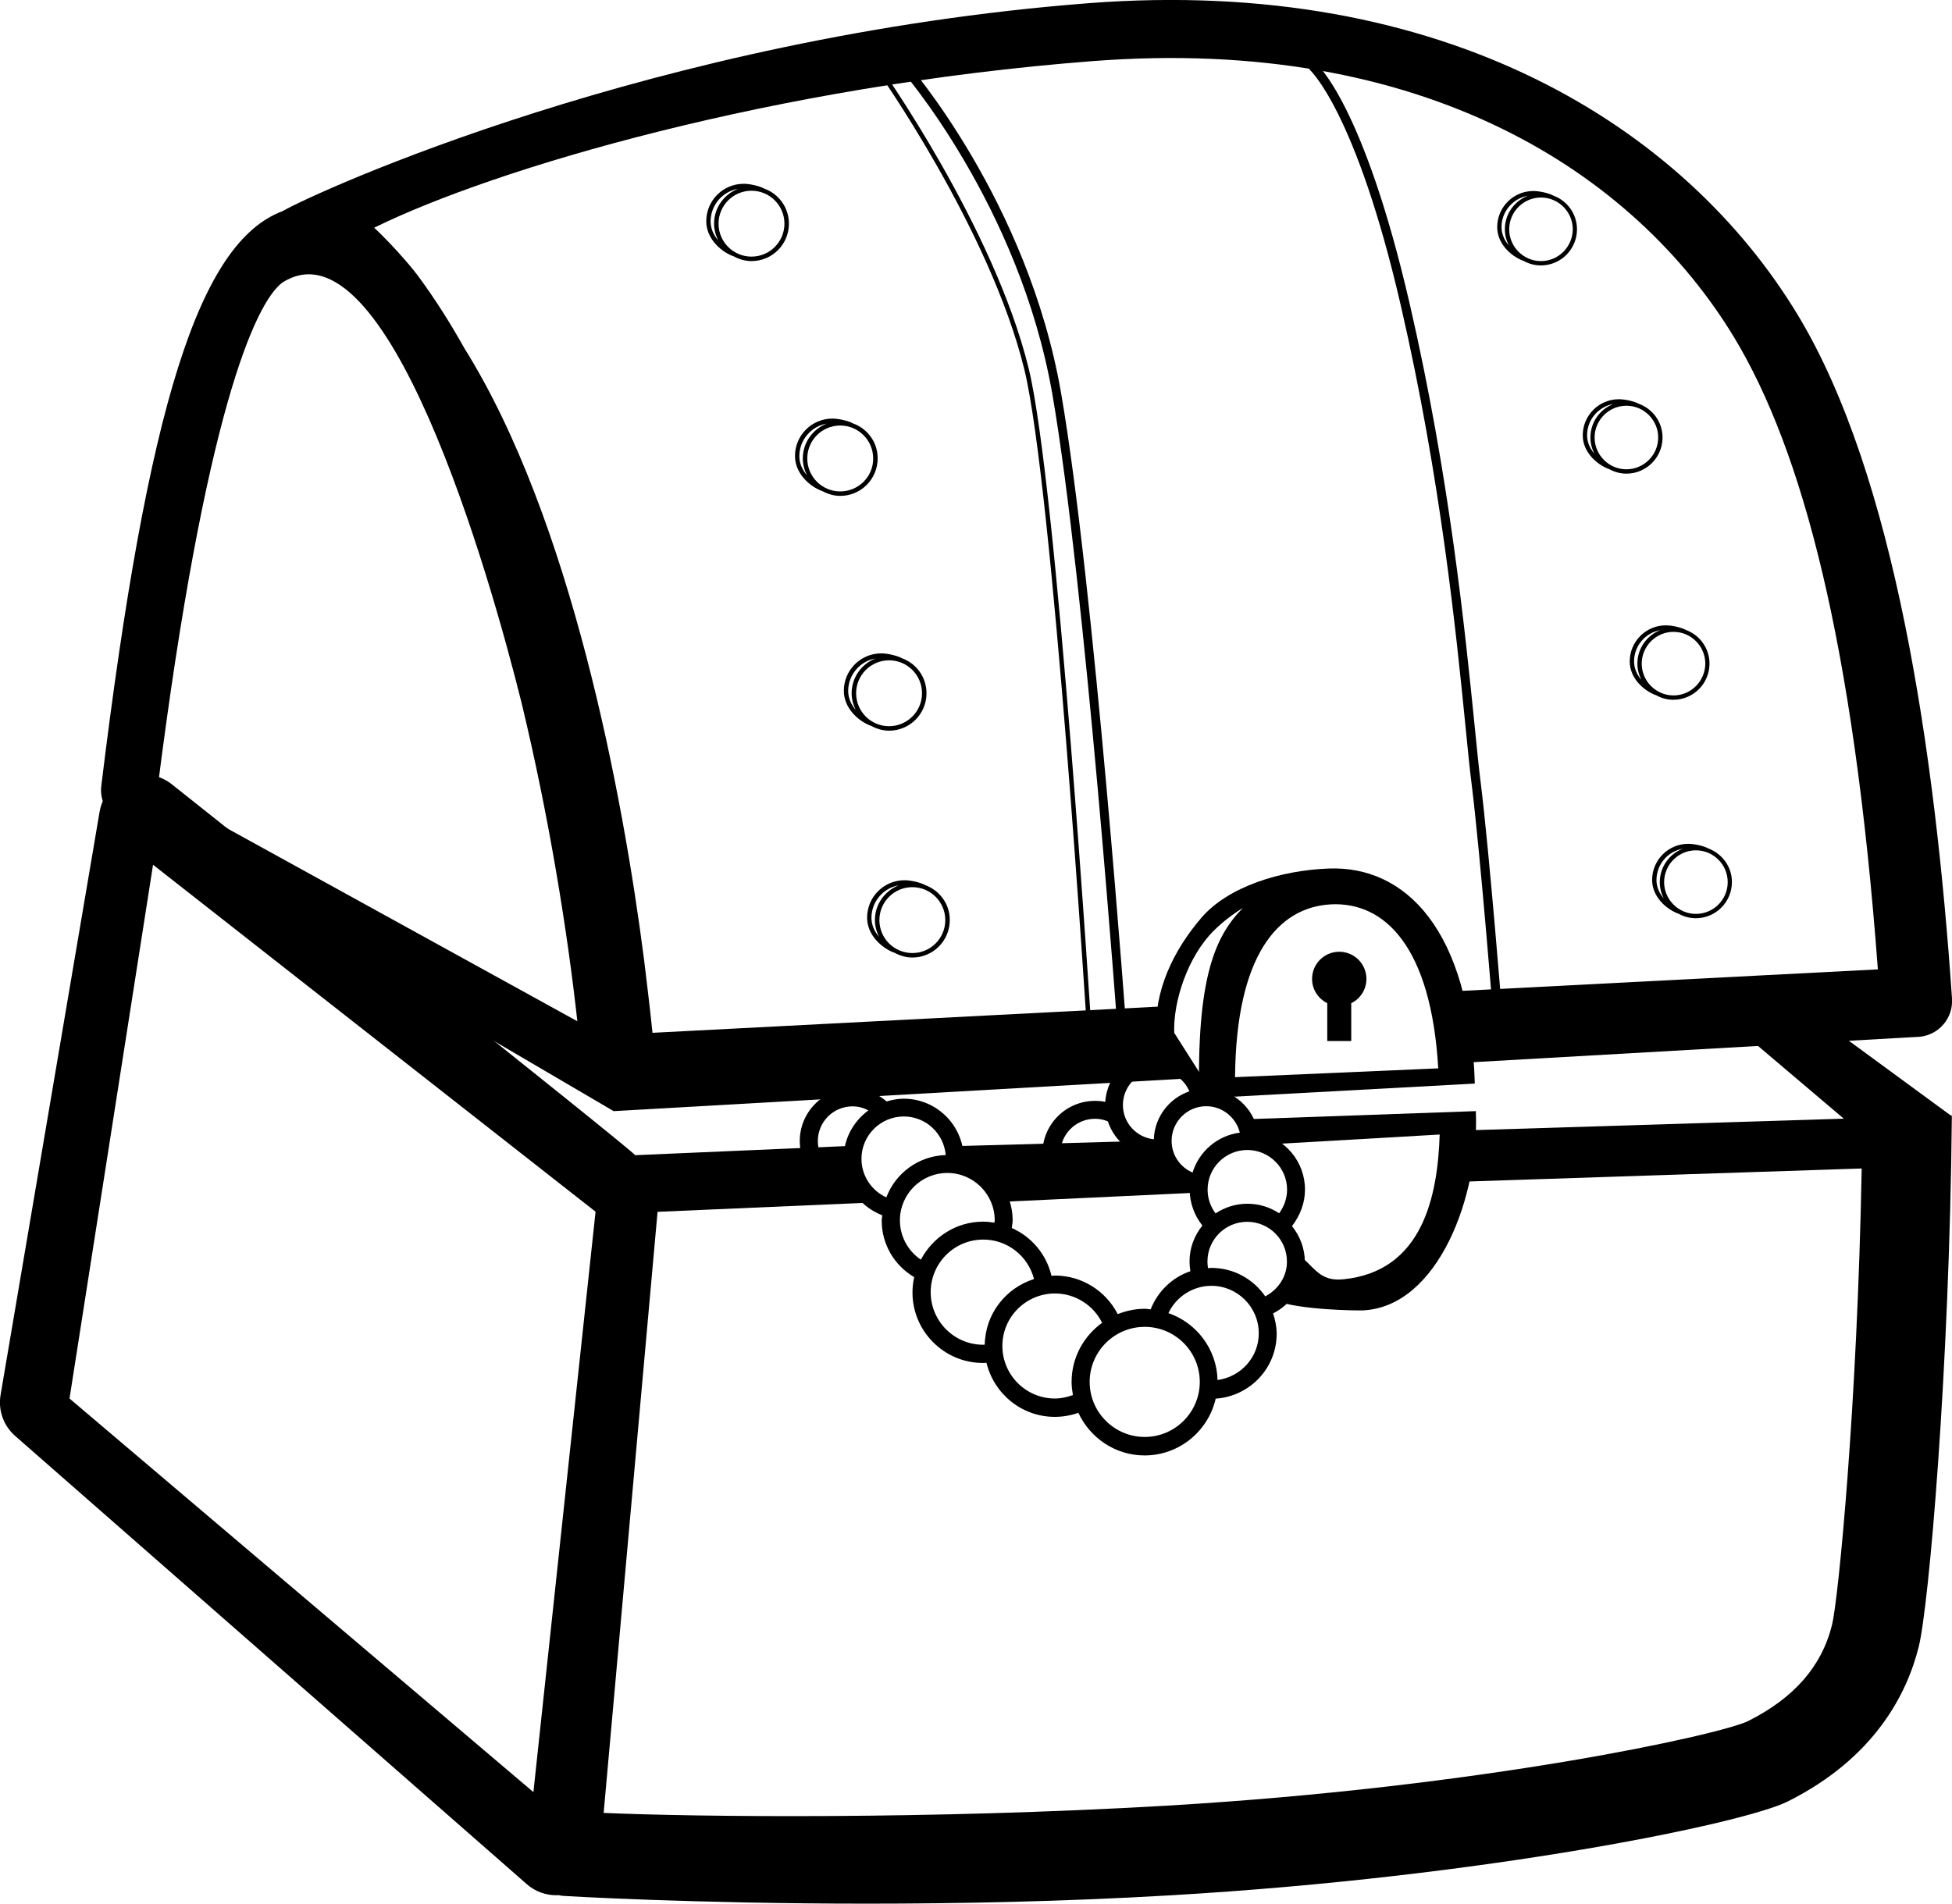 <!-- Generator: Adobe Illustrator 24.3.0, SVG Export Plug-In  -->
<svg version="1.1" xmlns="http://www.w3.org/2000/svg" xmlns:xlink="http://www.w3.org/1999/xlink" x="0px" y="0px"
	 width="135.07px" height="131.75px" viewBox="0 0 135.07 131.75"
	 style="overflow:visible;enable-background:new 0 0 135.07 131.75;" xml:space="preserve">
<style type="text/css">
	.st0{fill:none;stroke:#000000;stroke-width:5;stroke-linejoin:round;stroke-miterlimit:10;}
</style>
<defs>
</defs>
<g>
	<path class="st0" d="M60.19,80.67"/>
	<path class="st0" d="M43.46,80.29"/>
	<path class="st0" d="M11.18,54.22"/>
	<polyline points="119.29,70.39 128.96,78.59 135.01,77.22 124.1,69.22 	"/>
	<path d="M90.3,82.33c0-1.95-1.4-3.57-3.25-3.92c-0.26-1.73-1.75-3.05-3.51-3.08c-0.49-1.48-1.85-2.49-3.44-2.49
		c-1.93,0-3.5,1.52-3.62,3.42c-0.23-0.05-0.47-0.07-0.71-0.07c-2.01,0-3.64,1.63-3.64,3.64h1.24c0-1.32,1.07-2.4,2.4-2.4
		c0.31,0,0.61,0.06,0.89,0.18c0.47,1.43,1.79,2.47,3.36,2.5c0.36,1.08,1.2,1.94,2.3,2.3c0.02,0.88,0.34,1.73,0.88,2.41
		c-0.55,0.68-0.89,1.54-0.89,2.48c0,0.23,0.02,0.46,0.06,0.68c-1.25,0.42-2.26,1.39-2.75,2.64c-0.14-0.01-0.27-0.04-0.41-0.04
		c-0.66,0-1.29,0.14-1.87,0.37c-0.82-1.61-2.49-2.67-4.34-2.67c-0.08,0-0.16,0.02-0.24,0.02c-0.36-1.51-1.39-2.71-2.75-3.31
		c0.02-0.18,0.06-0.35,0.06-0.52c0-2.1-1.44-3.85-3.38-4.36c-0.06-2.25-1.89-4.07-4.16-4.07c-0.41,0-0.8,0.08-1.18,0.19
		c-0.66-0.57-1.49-0.9-2.37-0.9c-2.01,0-3.64,1.63-3.64,3.64s1.63,3.64,3.64,3.64l0.09,0l-0.01-0.09c0.47,0.71,1.16,1.27,1.99,1.59
		c-0.01,0.12-0.04,0.24-0.04,0.37c0,1.63,0.87,3.1,2.25,3.91c-0.08,0.34-0.12,0.7-0.12,1.06c0,2.69,2.19,4.88,4.88,4.88
		c0.08,0,0.16-0.01,0.24-0.01c0.52,2.14,2.43,3.74,4.73,3.74c0.56,0,1.11-0.1,1.63-0.28c0.8,1.73,2.55,2.95,4.58,2.95
		c2.4,0,4.41-1.69,4.92-3.93c2.35-0.16,4.22-2.1,4.22-4.49c0-0.5-0.1-0.96-0.25-1.41c1.33-0.67,2.2-2.04,2.2-3.56
		c0-0.94-0.34-1.8-0.89-2.48C89.97,84.11,90.3,83.25,90.3,82.33z M89.06,82.33c0,0.6-0.2,1.17-0.55,1.64
		c-0.63-0.42-1.38-0.66-2.2-0.66c-0.81,0-1.57,0.25-2.2,0.67c-0.35-0.47-0.55-1.05-0.55-1.64c0-1.52,1.23-2.75,2.75-2.75
		C87.82,79.59,89.06,80.82,89.06,82.33z M79.84,78.85c-1.2-0.13-2.14-1.14-2.14-2.37c0-1.32,1.07-2.4,2.4-2.4
		c0.98,0,1.83,0.58,2.2,1.45C80.9,76.01,79.89,77.31,79.84,78.85z M81.07,78.96c0-1.32,1.07-2.4,2.4-2.4c1.11,0,2.06,0.78,2.32,1.83
		c-1.55,0.2-2.82,1.3-3.27,2.76C81.66,80.78,81.07,79.94,81.07,78.96z M58.37,80.21c0,0.38,0.06,0.75,0.16,1.11
		c-1.1-0.21-1.94-1.18-1.94-2.35c0-1.32,1.07-2.4,2.4-2.4c0.39,0,0.76,0.1,1.1,0.28C59.05,77.61,58.37,78.82,58.37,80.21z
		 M61.33,82.87c-1.03-0.47-1.72-1.5-1.72-2.67c0-1.61,1.31-2.93,2.93-2.93c1.53,0,2.77,1.18,2.9,2.67
		C63.55,80,61.96,81.2,61.33,82.87z M62.27,84.46c0-1.81,1.47-3.28,3.28-3.28c1.81,0,3.28,1.47,3.28,3.28
		c0,0.05-0.02,0.11-0.02,0.16c-0.26-0.04-0.51-0.07-0.78-0.07c-1.88,0-3.49,1.08-4.31,2.63C62.83,86.58,62.27,85.57,62.27,84.46z
		 M64.4,89.43c0-2.01,1.63-3.64,3.64-3.64c1.67,0,3.1,1.14,3.51,2.73c-1.95,0.62-3.37,2.4-3.41,4.54c-0.03,0-0.07,0.01-0.1,0.01
		C66.03,93.07,64.4,91.44,64.4,89.43z M73,96.79c-2.01,0-3.64-1.63-3.64-3.64S71,89.52,73,89.52c1.4,0,2.66,0.81,3.26,2.03
		c-1.27,0.92-2.11,2.4-2.11,4.09c0,0.31,0.04,0.61,0.09,0.91C73.85,96.69,73.44,96.79,73,96.79z M79.21,99.45
		c-2.1,0-3.81-1.71-3.81-3.81c0-2.1,1.71-3.81,3.81-3.81c2.1,0,3.81,1.71,3.81,3.81C83.02,97.74,81.31,99.45,79.21,99.45z
		 M84.25,95.51c-0.06-2.15-1.46-3.96-3.4-4.63c0.53-1.13,1.69-1.89,2.97-1.89c1.81,0,3.28,1.47,3.28,3.28
		C87.11,93.93,85.86,95.29,84.25,95.51z M87.55,89.72c-0.82-1.19-2.18-1.97-3.73-1.97c-0.08,0-0.15,0.01-0.23,0.02
		c-0.03-0.15-0.04-0.31-0.04-0.46c0-1.52,1.23-2.75,2.75-2.75c1.52,0,2.75,1.23,2.75,2.75C89.06,88.33,88.45,89.25,87.55,89.72z"/>
	<path d="M88.35,90.21c-0.07-0.03-0.14-0.05-0.2-0.08"/>
	<path d="M101.01,75.05l1.04-0.06c-0.31-10.72-4.86-15.08-10.1-14.88c-3.31,0.12-6.96,1.24-8.82,3.41c-1.9,2.21-3.3,5.04-3.12,8.04
		l1.24-0.07c-0.08-2.17,0.93-5.29,2.75-7.09c0.62-0.61,1.3-1.13,2-1.56c-2,2.03-3.19,4.99-3.02,13.19L101.01,75.05z M92.09,62.59
		c3.71-0.19,6.94,2.91,7.43,11.35l-14.06,0.61C85.53,66.18,88.39,62.79,92.09,62.59z"/>
	<path d="M124.4,21.8C116.59,8.87,100.08-1.68,75.33,0.22C45.34,2.54,21.86,13.28,19.56,14.61c-5.79,2.16-9.34,13.49-12.55,39.77
		c-0.12,0.95,0.33,1.89,1.14,2.4L42.46,76.9l40.76-2.32l-3.12-4.91l-34.95,1.81c-0.15-1.54-0.56-4.84-0.58-5.03
		C43.1,54.98,39.5,35.9,32.15,24.13c-1.03-1.84-2.11-3.53-3.22-5.03c-0.76-1.02-2.27-2.64-3.04-3.34
		c8.37-4.12,27.72-9.83,49.71-11.53c23.04-1.78,37.54,7.79,44.4,19.13c4.73,7.84,8.26,21.15,9.94,43.73l-28.81,1.49v4.98l0.51-0.03
		l31.23-1.78c1.32-0.15,2.29-1.31,2.2-2.64C133.9,51.96,131.1,32.89,124.4,21.8z M36.08,48.6c1.94,8.05,3.19,15.92,3.87,22.08
		L10.89,54.67c3.3-26.15,6.79-33.7,8.63-35.1C26.78,14.87,33.88,39.77,36.08,48.6z"/>
	<path d="M135.01,77.22l0.04-0.03l-33.17,1.03l-0.53,3.56l27.47-0.91c-0.3,16.45-1.62,29.84-2.05,31.58
		c-0.72,2.89-2.63,5.07-5.82,6.67c-1.93,0.93-18.25,4.56-40.24,5.85c-16.42,0.96-32.53,0.78-38.94,0.5l3.73-41.6l15.89-0.69
		c0,0-3.28-1.37-2.17-3.89l-15.27,0.66c-0.2-0.37-32.1-25.7-32.1-25.7c-0.86-0.66-2.01-0.83-3.03-0.43c-1.01,0.4-1.75,1.3-1.93,2.37
		L0.04,96.54c-0.18,1.06,0.2,2.14,1.02,2.85l35.39,31.01c0.58,0.51,1.31,0.77,2.05,0.77c0.05,0,0.09-0.01,0.14-0.01
		c0.1,0.01,0.19,0.04,0.28,0.05c0.13,0.01,8.89,0.54,21.08,0.54c6.33,0,13.59-0.14,21.05-0.58c21.74-1.27,39.58-4.96,42.65-6.49
		c6.04-3.02,8.27-7.49,9.07-10.72c0.7-2.79,2.13-19.27,2.29-36.74L135.01,77.22z M4.81,96.79l5.78-36.94l30.62,24.01l-4.3,40.17
		L4.81,96.79z M69.08,83.19c0,0-3.85-3.84-2.84-3.87c1.01-0.03,14.09-0.39,14.09-0.39s0.24,2.12,2.57,3.61L69.08,83.19z"/>
	<path d="M102.12,76.9l-15.82,0.56l1.01,1.77l12.31-0.71c-0.14,4.31-1.2,9.48-6.68,10.02c-1.64,0.16-1.95-0.82-3.2-1.83l-1.41,3.32
		c1.6,0.63,5.57,0.68,5.97,0.66C99.55,90.45,102.39,82.66,102.12,76.9z"/>
	<path d="M94.55,67.75c0-1.04-0.84-1.88-1.88-1.88c-1.04,0-1.88,0.84-1.88,1.88c0,0.74,0.43,1.37,1.05,1.68v2.62h1.66v-2.62
		C94.12,69.13,94.55,68.49,94.55,67.75z"/>
	<g>
		<path d="M77.39,72.08c-0.02-0.31-2.29-31.61-4.57-44.79C70.54,14.18,62.37,4.84,62.29,4.75l0.46-0.41
			c0.08,0.09,8.37,9.57,10.67,22.85c2.29,13.21,4.56,44.54,4.58,44.85L77.39,72.08z"/>
	</g>
	<g>
		<path d="M103.38,71.01c-0.01-0.12-0.94-11.85-1.55-16.75c-0.13-1-0.26-2.34-0.42-3.95c-0.64-6.41-1.71-17.15-4.47-29.12
			c-3.12-13.54-6.32-16.38-6.35-16.4l0.4-0.48c0.14,0.11,3.37,2.91,6.56,16.74c2.77,12.01,3.84,22.77,4.49,29.2
			c0.16,1.61,0.29,2.93,0.42,3.93c0.61,4.92,1.54,16.66,1.55,16.78L103.38,71.01z"/>
	</g>
	<g>
		<path d="M75.24,71.65c-0.02-0.38-2.41-38.1-4.36-46.08C68.49,15.82,60.61,4.74,60.53,4.63l0.25-0.18c0.08,0.11,8,11.24,10.4,21.05
			c1.96,8.01,4.34,45.75,4.37,46.13L75.24,71.65z"/>
	</g>
	<path d="M64.03,61.26L64.03,61.26c-0.35-0.19-1.01-0.34-1.44-0.34c-1.43,0-2.59,1.16-2.59,2.59c0,1.18,0.97,2.08,1.86,2.42l0-0.01
		c0.38,0.21,0.81,0.35,1.27,0.35c1.43,0,2.59-1.16,2.59-2.59C65.73,62.57,65.02,61.63,64.03,61.26z M62.19,61.27
		c-0.96,0.38-1.65,1.31-1.65,2.41c0,0.41,0.11,0.8,0.28,1.15c-0.31-0.36-0.52-0.81-0.52-1.32C60.31,62.39,61.12,61.46,62.19,61.27z
		 M63.13,65.96c-1.26,0-2.28-1.02-2.28-2.28c0-1.26,1.02-2.28,2.28-2.28c1.26,0,2.28,1.02,2.28,2.28
		C65.41,64.94,64.39,65.96,63.13,65.96z"/>
	<path d="M62.42,45.56L62.42,45.56c-0.35-0.19-1.01-0.34-1.44-0.34c-1.43,0-2.59,1.16-2.59,2.59c0,1.18,0.97,2.08,1.86,2.42l0-0.01
		c0.38,0.21,0.81,0.35,1.27,0.35c1.43,0,2.59-1.16,2.59-2.59C64.11,46.87,63.41,45.92,62.42,45.56z M60.58,45.57
		c-0.96,0.38-1.65,1.31-1.65,2.41c0,0.41,0.11,0.8,0.28,1.15c-0.31-0.36-0.52-0.81-0.52-1.32C58.7,46.69,59.51,45.76,60.58,45.57z
		 M61.52,50.26c-1.26,0-2.28-1.02-2.28-2.28c0-1.26,1.02-2.28,2.28-2.28c1.26,0,2.28,1.02,2.28,2.28
		C63.8,49.23,62.78,50.26,61.52,50.26z"/>
	<path d="M59.04,29.31L59.04,29.31c-0.35-0.19-1.01-0.34-1.44-0.34c-1.43,0-2.59,1.16-2.59,2.59c0,1.18,0.97,2.08,1.86,2.42l0-0.01
		c0.38,0.21,0.81,0.35,1.27,0.35c1.43,0,2.59-1.16,2.59-2.59C60.74,30.62,60.03,29.67,59.04,29.31z M57.2,29.32
		c-0.96,0.38-1.65,1.31-1.65,2.41c0,0.41,0.11,0.8,0.28,1.15c-0.31-0.36-0.52-0.81-0.52-1.32C55.32,30.44,56.13,29.51,57.2,29.32z
		 M58.14,34.01c-1.26,0-2.28-1.02-2.28-2.28c0-1.26,1.02-2.28,2.28-2.28c1.26,0,2.28,1.02,2.28,2.28
		C60.43,32.99,59.4,34.01,58.14,34.01z"/>
	<path d="M52.9,13.06L52.9,13.06c-0.35-0.19-1.01-0.34-1.44-0.34c-1.43,0-2.59,1.16-2.59,2.59c0,1.18,0.97,2.08,1.86,2.42l0-0.01
		c0.38,0.21,0.81,0.35,1.27,0.35c1.43,0,2.59-1.16,2.59-2.59C54.59,14.37,53.89,13.42,52.9,13.06z M51.06,13.07
		c-0.96,0.38-1.65,1.31-1.65,2.41c0,0.41,0.11,0.8,0.28,1.15c-0.31-0.36-0.52-0.81-0.52-1.32C49.18,14.19,49.99,13.26,51.06,13.07z
		 M52,17.76c-1.26,0-2.28-1.02-2.28-2.28c0-1.26,1.02-2.28,2.28-2.28c1.26,0,2.28,1.02,2.28,2.28C54.28,16.74,53.26,17.76,52,17.76z
		"/>
	<path d="M118.21,58.72L118.21,58.72c-0.33-0.18-0.97-0.32-1.39-0.32c-1.38,0-2.5,1.12-2.5,2.5c0,1.13,0.93,2,1.8,2.33l0-0.01
		c0.36,0.21,0.78,0.33,1.22,0.33c1.38,0,2.5-1.12,2.5-2.5C119.85,59.99,119.16,59.08,118.21,58.72z M116.44,58.74
		c-0.93,0.36-1.59,1.26-1.59,2.32c0,0.4,0.1,0.77,0.27,1.11c-0.3-0.35-0.5-0.78-0.5-1.27C114.63,59.81,115.41,58.92,116.44,58.74z
		 M117.35,63.25c-1.21,0-2.2-0.99-2.2-2.2c0-1.21,0.99-2.2,2.2-2.2c1.21,0,2.2,0.99,2.2,2.2C119.55,62.27,118.56,63.25,117.35,63.25
		z"/>
	<path d="M116.66,43.6L116.66,43.6c-0.33-0.18-0.97-0.32-1.39-0.32c-1.38,0-2.5,1.12-2.5,2.5c0,1.13,0.93,2,1.8,2.33l0-0.01
		c0.36,0.21,0.78,0.33,1.22,0.33c1.38,0,2.5-1.12,2.5-2.5C118.29,44.86,117.61,43.95,116.66,43.6z M114.89,43.61
		c-0.93,0.36-1.59,1.26-1.59,2.32c0,0.4,0.1,0.77,0.27,1.11c-0.3-0.35-0.5-0.78-0.5-1.27C113.07,44.69,113.86,43.79,114.89,43.61z
		 M115.8,48.13c-1.21,0-2.2-0.99-2.2-2.2c0-1.21,0.99-2.2,2.2-2.2c1.21,0,2.2,0.99,2.2,2.2C117.99,47.14,117.01,48.13,115.8,48.13z"
		/>
	<path d="M113.41,27.95L113.41,27.95c-0.33-0.18-0.97-0.32-1.39-0.32c-1.38,0-2.5,1.12-2.5,2.5c0,1.13,0.93,2,1.8,2.33l0-0.01
		c0.36,0.21,0.78,0.33,1.22,0.33c1.38,0,2.5-1.12,2.5-2.5C115.04,29.21,114.36,28.3,113.41,27.95z M111.64,27.96
		c-0.93,0.36-1.59,1.26-1.59,2.32c0,0.4,0.1,0.77,0.27,1.11c-0.3-0.35-0.5-0.78-0.5-1.27C109.82,29.04,110.61,28.14,111.64,27.96z
		 M112.54,32.48c-1.21,0-2.2-0.99-2.2-2.2c0-1.21,0.99-2.2,2.2-2.2c1.21,0,2.2,0.99,2.2,2.2C114.74,31.49,113.75,32.48,112.54,32.48
		z"/>
	<path d="M107.49,13.54L107.49,13.54c-0.33-0.18-0.97-0.32-1.39-0.32c-1.38,0-2.5,1.12-2.5,2.5c0,1.13,0.93,2,1.8,2.33l0-0.01
		c0.36,0.21,0.78,0.33,1.22,0.33c1.38,0,2.5-1.12,2.5-2.5C109.12,14.8,108.44,13.89,107.49,13.54z M105.72,13.55
		c-0.93,0.36-1.59,1.26-1.59,2.32c0,0.4,0.1,0.77,0.27,1.11c-0.3-0.35-0.5-0.78-0.5-1.27C103.9,14.63,104.69,13.73,105.72,13.55z
		 M106.63,18.07c-1.21,0-2.2-0.99-2.2-2.2c0-1.21,0.99-2.2,2.2-2.2c1.21,0,2.2,0.99,2.2,2.2C108.82,17.08,107.84,18.07,106.63,18.07
		z"/>
</g>
</svg>
